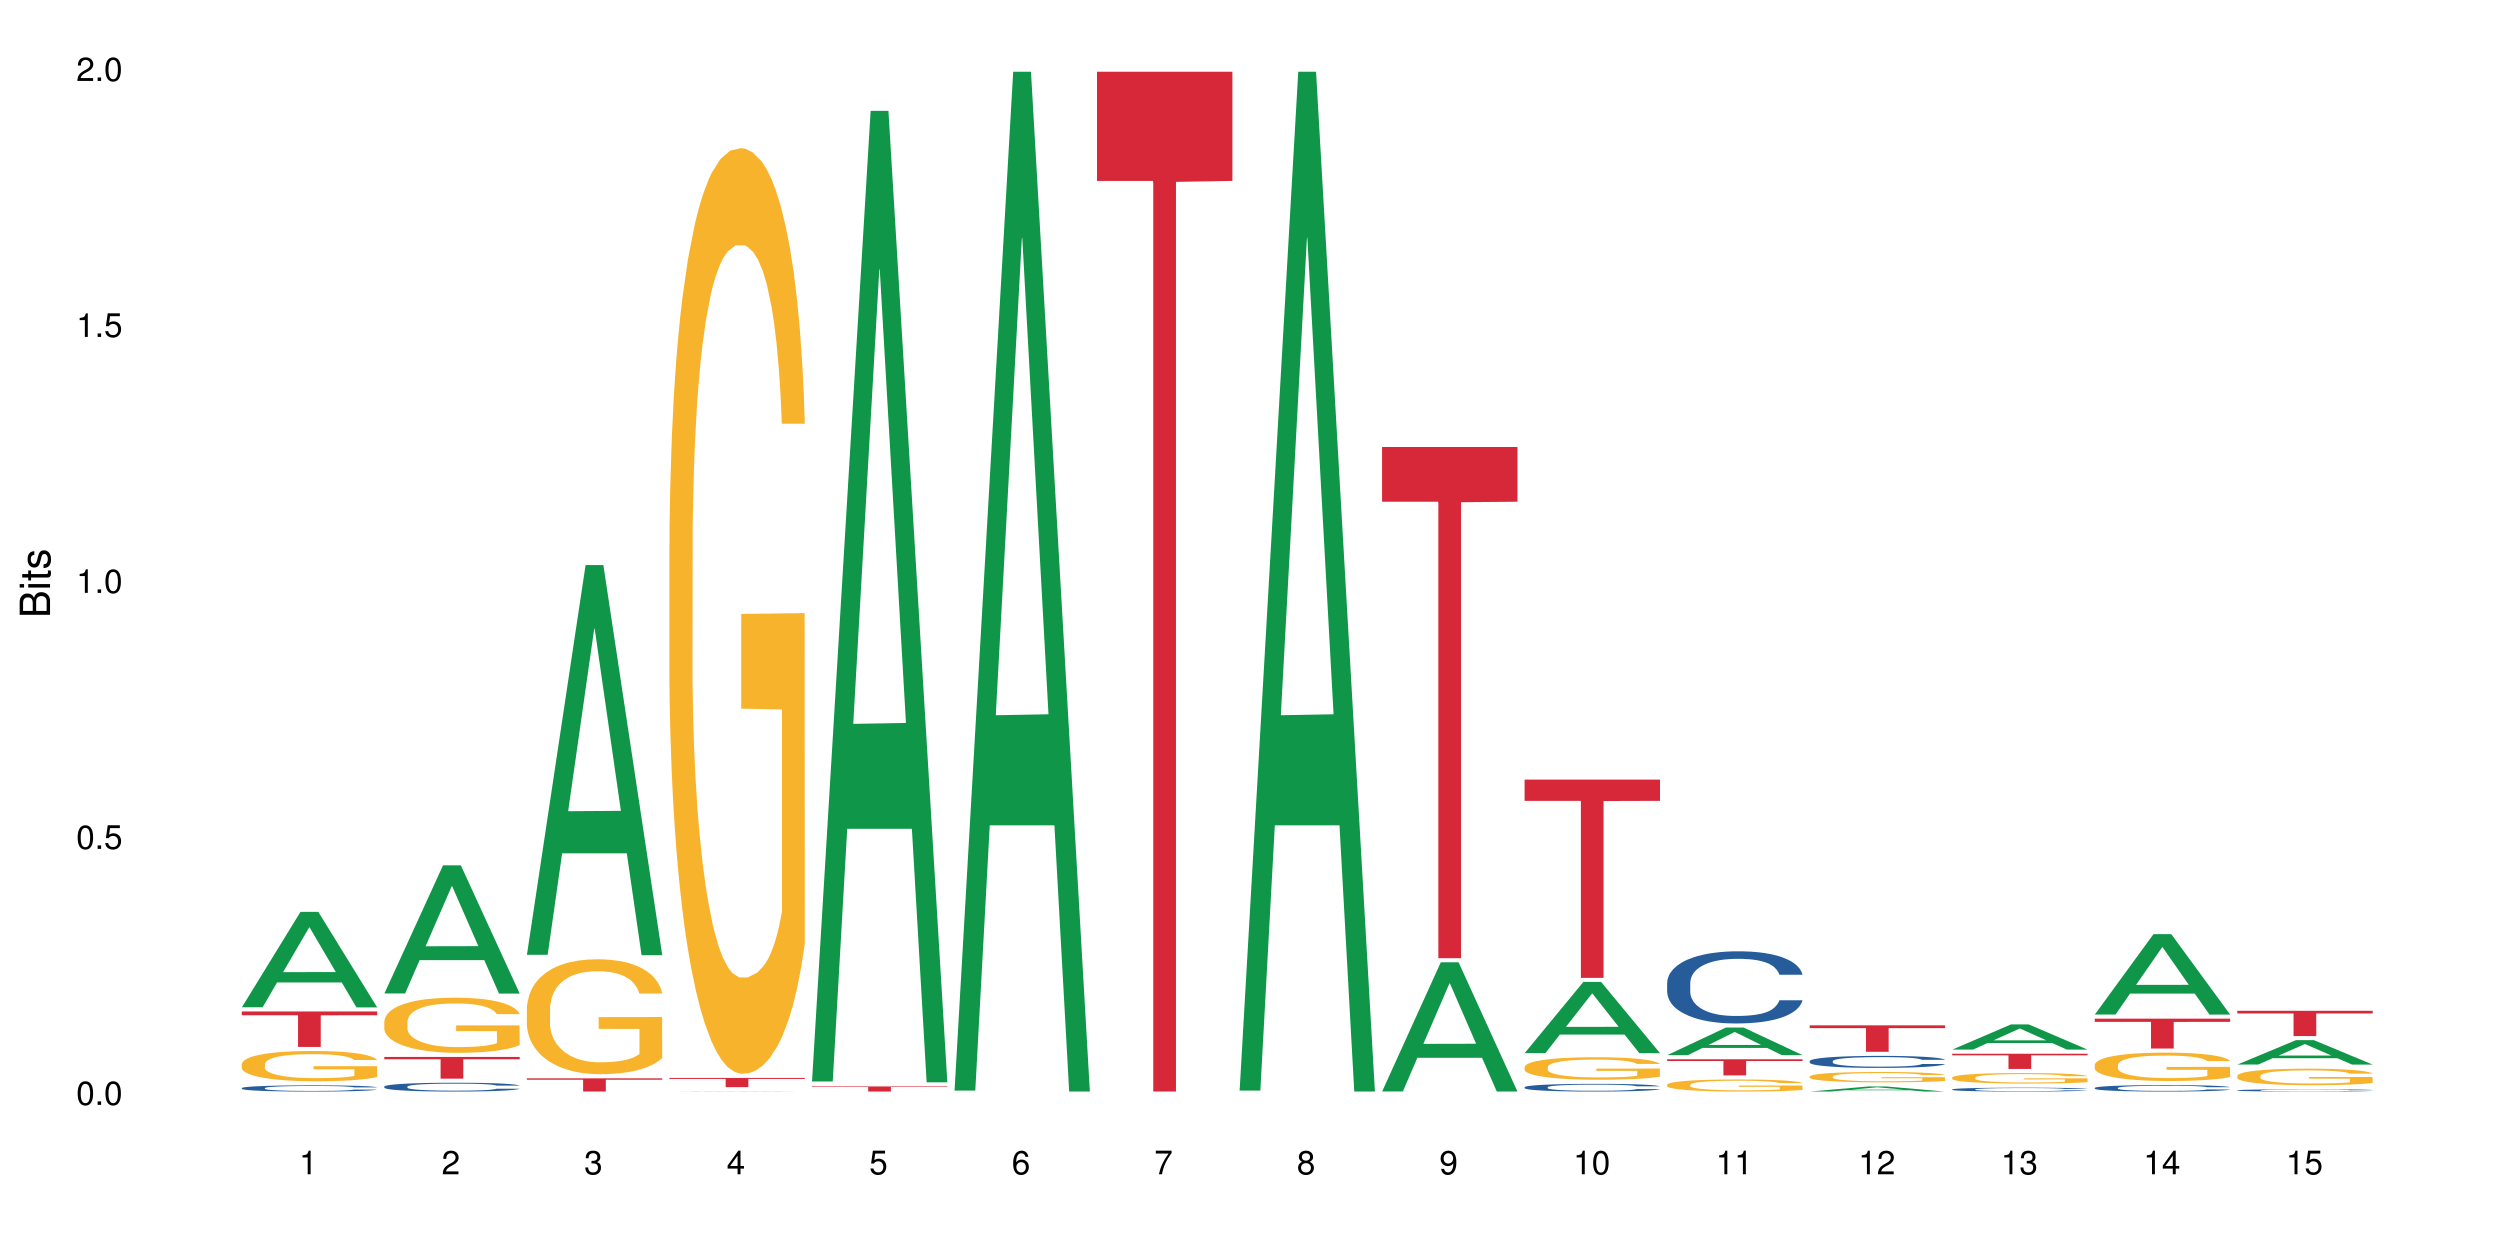 <?xml version="1.0" encoding="UTF-8"?>
<svg xmlns="http://www.w3.org/2000/svg" xmlns:xlink="http://www.w3.org/1999/xlink" width="720pt" height="360pt" viewBox="0 0 720 360" version="1.1">
<defs>
<g>
<symbol overflow="visible" id="glyph0-0">
<path style="stroke:none;" d=""/>
</symbol>
<symbol overflow="visible" id="glyph0-1">
<path style="stroke:none;" d="M 2.641 -6.797 C 2 -6.797 1.422 -6.531 1.078 -6.047 C 0.641 -5.453 0.406 -4.547 0.406 -3.297 C 0.406 -1 1.188 0.219 2.641 0.219 C 4.078 0.219 4.859 -1 4.859 -3.234 C 4.859 -4.562 4.656 -5.438 4.203 -6.047 C 3.844 -6.531 3.281 -6.797 2.641 -6.797 Z M 2.641 -6.047 C 3.547 -6.047 4 -5.125 4 -3.312 C 4 -1.375 3.562 -0.484 2.625 -0.484 C 1.734 -0.484 1.281 -1.422 1.281 -3.281 C 1.281 -5.141 1.734 -6.047 2.641 -6.047 Z M 2.641 -6.047 "/>
</symbol>
<symbol overflow="visible" id="glyph0-2">
<path style="stroke:none;" d="M 1.828 -1 L 0.828 -1 L 0.828 0 L 1.828 0 Z M 1.828 -1 "/>
</symbol>
<symbol overflow="visible" id="glyph0-3">
<path style="stroke:none;" d="M 4.562 -6.797 L 1.062 -6.797 L 0.547 -3.094 L 1.328 -3.094 C 1.719 -3.562 2.047 -3.734 2.578 -3.734 C 3.484 -3.734 4.062 -3.109 4.062 -2.094 C 4.062 -1.125 3.484 -0.531 2.578 -0.531 C 1.828 -0.531 1.375 -0.906 1.188 -1.672 L 0.328 -1.672 C 0.453 -1.109 0.547 -0.844 0.75 -0.594 C 1.125 -0.078 1.828 0.219 2.594 0.219 C 3.969 0.219 4.922 -0.781 4.922 -2.219 C 4.922 -3.562 4.031 -4.484 2.719 -4.484 C 2.25 -4.484 1.859 -4.359 1.469 -4.062 L 1.734 -5.969 L 4.562 -5.969 Z M 4.562 -6.797 "/>
</symbol>
<symbol overflow="visible" id="glyph0-4">
<path style="stroke:none;" d="M 2.484 -4.844 L 2.484 0 L 3.328 0 L 3.328 -6.797 L 2.766 -6.797 C 2.469 -5.75 2.281 -5.609 0.984 -5.453 L 0.984 -4.844 Z M 2.484 -4.844 "/>
</symbol>
<symbol overflow="visible" id="glyph0-5">
<path style="stroke:none;" d="M 4.859 -0.828 L 1.281 -0.828 C 1.359 -1.391 1.672 -1.75 2.5 -2.234 L 3.469 -2.75 C 4.406 -3.266 4.906 -3.969 4.906 -4.812 C 4.906 -5.375 4.672 -5.906 4.266 -6.266 C 3.859 -6.625 3.375 -6.797 2.719 -6.797 C 1.859 -6.797 1.219 -6.5 0.844 -5.922 C 0.609 -5.562 0.5 -5.125 0.484 -4.438 L 1.328 -4.438 C 1.359 -4.906 1.406 -5.188 1.531 -5.406 C 1.75 -5.812 2.188 -6.062 2.703 -6.062 C 3.469 -6.062 4.031 -5.516 4.031 -4.781 C 4.031 -4.25 3.719 -3.797 3.125 -3.438 L 2.234 -2.938 C 0.812 -2.141 0.406 -1.5 0.328 0 L 4.859 0 Z M 4.859 -0.828 "/>
</symbol>
<symbol overflow="visible" id="glyph0-6">
<path style="stroke:none;" d="M 2.125 -3.125 L 2.578 -3.125 C 3.516 -3.125 3.984 -2.703 3.984 -1.891 C 3.984 -1.031 3.469 -0.531 2.578 -0.531 C 1.656 -0.531 1.203 -0.984 1.156 -1.969 L 0.312 -1.969 C 0.344 -1.422 0.438 -1.078 0.609 -0.766 C 0.953 -0.109 1.625 0.219 2.547 0.219 C 3.953 0.219 4.859 -0.609 4.859 -1.906 C 4.859 -2.766 4.516 -3.25 3.703 -3.516 C 4.344 -3.766 4.656 -4.25 4.656 -4.938 C 4.656 -6.109 3.875 -6.797 2.578 -6.797 C 1.203 -6.797 0.484 -6.047 0.453 -4.609 L 1.297 -4.609 C 1.312 -5.016 1.344 -5.25 1.453 -5.453 C 1.641 -5.828 2.062 -6.062 2.594 -6.062 C 3.344 -6.062 3.797 -5.625 3.797 -4.906 C 3.797 -4.422 3.609 -4.141 3.25 -3.984 C 3.016 -3.891 2.719 -3.844 2.125 -3.844 Z M 2.125 -3.125 "/>
</symbol>
<symbol overflow="visible" id="glyph0-7">
<path style="stroke:none;" d="M 3.141 -1.625 L 3.141 0 L 3.984 0 L 3.984 -1.625 L 4.984 -1.625 L 4.984 -2.391 L 3.984 -2.391 L 3.984 -6.797 L 3.359 -6.797 L 0.266 -2.516 L 0.266 -1.625 Z M 3.141 -2.391 L 1 -2.391 L 3.141 -5.359 Z M 3.141 -2.391 "/>
</symbol>
<symbol overflow="visible" id="glyph0-8">
<path style="stroke:none;" d="M 4.781 -5.031 C 4.609 -6.141 3.891 -6.797 2.844 -6.797 C 2.094 -6.797 1.422 -6.438 1.031 -5.828 C 0.609 -5.172 0.406 -4.344 0.406 -3.094 C 0.406 -1.953 0.578 -1.234 0.984 -0.625 C 1.359 -0.078 1.953 0.219 2.703 0.219 C 3.984 0.219 4.922 -0.734 4.922 -2.078 C 4.922 -3.344 4.062 -4.234 2.844 -4.234 C 2.172 -4.234 1.641 -3.969 1.281 -3.469 C 1.281 -5.125 1.828 -6.047 2.797 -6.047 C 3.391 -6.047 3.797 -5.672 3.938 -5.031 Z M 2.734 -3.484 C 3.547 -3.484 4.062 -2.922 4.062 -2 C 4.062 -1.156 3.484 -0.531 2.703 -0.531 C 1.922 -0.531 1.328 -1.188 1.328 -2.047 C 1.328 -2.891 1.906 -3.484 2.734 -3.484 Z M 2.734 -3.484 "/>
</symbol>
<symbol overflow="visible" id="glyph0-9">
<path style="stroke:none;" d="M 4.984 -6.797 L 0.438 -6.797 L 0.438 -5.969 L 4.109 -5.969 C 2.5 -3.656 1.828 -2.234 1.328 0 L 2.219 0 C 2.594 -2.172 3.453 -4.047 4.984 -6.094 Z M 4.984 -6.797 "/>
</symbol>
<symbol overflow="visible" id="glyph0-10">
<path style="stroke:none;" d="M 3.75 -3.578 C 4.453 -4 4.688 -4.344 4.688 -4.984 C 4.688 -6.047 3.844 -6.797 2.641 -6.797 C 1.438 -6.797 0.594 -6.047 0.594 -4.984 C 0.594 -4.359 0.828 -4.016 1.516 -3.578 C 0.734 -3.203 0.359 -2.641 0.359 -1.891 C 0.359 -0.641 1.297 0.219 2.641 0.219 C 3.984 0.219 4.922 -0.641 4.922 -1.875 C 4.922 -2.641 4.531 -3.203 3.75 -3.578 Z M 2.641 -6.047 C 3.359 -6.047 3.812 -5.625 3.812 -4.969 C 3.812 -4.344 3.344 -3.922 2.641 -3.922 C 1.922 -3.922 1.453 -4.344 1.453 -4.984 C 1.453 -5.625 1.922 -6.047 2.641 -6.047 Z M 2.641 -3.203 C 3.484 -3.203 4.062 -2.672 4.062 -1.875 C 4.062 -1.062 3.484 -0.531 2.625 -0.531 C 1.797 -0.531 1.219 -1.078 1.219 -1.875 C 1.219 -2.672 1.797 -3.203 2.641 -3.203 Z M 2.641 -3.203 "/>
</symbol>
<symbol overflow="visible" id="glyph0-11">
<path style="stroke:none;" d="M 0.516 -1.547 C 0.672 -0.438 1.406 0.219 2.438 0.219 C 3.188 0.219 3.859 -0.141 4.266 -0.75 C 4.688 -1.406 4.891 -2.25 4.891 -3.484 C 4.891 -4.625 4.703 -5.359 4.312 -5.953 C 3.938 -6.5 3.344 -6.797 2.594 -6.797 C 1.297 -6.797 0.359 -5.844 0.359 -4.516 C 0.359 -3.25 1.234 -2.344 2.453 -2.344 C 3.094 -2.344 3.562 -2.578 4.016 -3.109 C 4 -1.453 3.469 -0.531 2.5 -0.531 C 1.906 -0.531 1.484 -0.906 1.359 -1.547 Z M 2.578 -6.062 C 3.375 -6.062 3.969 -5.406 3.969 -4.531 C 3.969 -3.688 3.375 -3.094 2.547 -3.094 C 1.734 -3.094 1.234 -3.672 1.234 -4.578 C 1.234 -5.438 1.797 -6.062 2.578 -6.062 Z M 2.578 -6.062 "/>
</symbol>
<symbol overflow="visible" id="glyph1-0">
<path style="stroke:none;" d=""/>
</symbol>
<symbol overflow="visible" id="glyph1-1">
<path style="stroke:none;" d="M 0 -0.953 L 0 -4.891 C 0 -5.719 -0.234 -6.344 -0.734 -6.797 C -1.188 -7.234 -1.812 -7.469 -2.5 -7.469 C -3.547 -7.469 -4.188 -7 -4.625 -5.875 C -4.984 -6.672 -5.641 -7.094 -6.531 -7.094 C -7.156 -7.094 -7.734 -6.859 -8.141 -6.391 C -8.562 -5.938 -8.75 -5.344 -8.75 -4.5 L -8.75 -0.953 Z M -4.984 -2.062 L -7.766 -2.062 L -7.766 -4.219 C -7.766 -4.844 -7.688 -5.203 -7.453 -5.5 C -7.219 -5.812 -6.859 -5.969 -6.375 -5.969 C -5.906 -5.969 -5.531 -5.812 -5.297 -5.5 C -5.062 -5.203 -4.984 -4.844 -4.984 -4.219 Z M -0.984 -2.062 L -4 -2.062 L -4 -4.781 C -4 -5.328 -3.859 -5.688 -3.578 -5.953 C -3.297 -6.219 -2.922 -6.359 -2.484 -6.359 C -2.062 -6.359 -1.688 -6.219 -1.406 -5.953 C -1.109 -5.688 -0.984 -5.328 -0.984 -4.781 Z M -0.984 -2.062 "/>
</symbol>
<symbol overflow="visible" id="glyph1-2">
<path style="stroke:none;" d="M -6.281 -1.797 L -6.281 -0.797 L 0 -0.797 L 0 -1.797 Z M -8.75 -1.797 L -8.75 -0.797 L -7.484 -0.797 L -7.484 -1.797 Z M -8.75 -1.797 "/>
</symbol>
<symbol overflow="visible" id="glyph1-3">
<path style="stroke:none;" d="M -6.281 -3.047 L -6.281 -2.016 L -8.016 -2.016 L -8.016 -1.016 L -6.281 -1.016 L -6.281 -0.172 L -5.469 -0.172 L -5.469 -1.016 L -0.719 -1.016 C -0.078 -1.016 0.281 -1.453 0.281 -2.234 C 0.281 -2.469 0.25 -2.719 0.188 -3.047 L -0.641 -3.047 C -0.609 -2.922 -0.594 -2.766 -0.594 -2.562 C -0.594 -2.141 -0.719 -2.016 -1.156 -2.016 L -5.469 -2.016 L -5.469 -3.047 Z M -6.281 -3.047 "/>
</symbol>
<symbol overflow="visible" id="glyph1-4">
<path style="stroke:none;" d="M -4.531 -5.25 C -5.766 -5.25 -6.469 -4.422 -6.469 -2.969 C -6.469 -1.516 -5.719 -0.562 -4.547 -0.562 C -3.562 -0.562 -3.094 -1.062 -2.734 -2.562 L -2.516 -3.484 C -2.344 -4.188 -2.094 -4.469 -1.625 -4.469 C -1.047 -4.469 -0.641 -3.875 -0.641 -3 C -0.641 -2.453 -0.797 -2 -1.062 -1.75 C -1.25 -1.594 -1.422 -1.531 -1.875 -1.469 L -1.875 -0.406 C -0.422 -0.453 0.281 -1.266 0.281 -2.922 C 0.281 -4.5 -0.5 -5.516 -1.719 -5.516 C -2.656 -5.516 -3.172 -4.984 -3.469 -3.734 L -3.703 -2.766 C -3.891 -1.953 -4.156 -1.609 -4.594 -1.609 C -5.172 -1.609 -5.547 -2.125 -5.547 -2.938 C -5.547 -3.75 -5.203 -4.172 -4.531 -4.203 Z M -4.531 -5.25 "/>
</symbol>
</g>
</defs>
<g id="surface127054">
<rect x="0" y="0" width="720" height="360" style="fill:rgb(100%,100%,100%);fill-opacity:1;stroke:none;"/>
<path style=" stroke:none;fill-rule:nonzero;fill:rgb(6.275%,58.824%,28.235%);fill-opacity:1;" d="M 69.629 290.102 L 69.672 290.078 L 86.547 262.613 L 91.672 262.613 L 108.629 290.129 L 102.668 290.129 L 98.418 282.945 L 79.797 282.945 L 75.629 290.102 L 69.629 290.102 L 81.586 279.977 L 96.711 279.949 L 89.172 267.109 L 89.086 267.082 L 89.004 267.16 L 81.547 279.949 L 81.586 279.977 Z M 69.629 290.102 "/>
<path style=" stroke:none;fill-rule:nonzero;fill:rgb(14.51%,36.078%,60%);fill-opacity:1;" d="M 69.629 313.359 L 69.676 313.359 L 69.676 313.32 L 69.82 313.258 L 70.152 313.18 L 70.484 313.125 L 71.34 313.027 L 72.531 312.934 L 73.766 312.863 L 74.672 312.82 L 75.48 312.789 L 77.332 312.727 L 78.523 312.695 L 79.809 312.668 L 81.375 312.641 L 82.52 312.625 L 85.086 312.598 L 86.988 312.586 L 88.461 312.582 L 91.648 312.582 L 93.551 312.59 L 94.93 312.598 L 96.453 312.609 L 97.738 312.625 L 99.973 312.66 L 101.969 312.707 L 102.871 312.73 L 104.301 312.781 L 105.395 312.832 L 106.156 312.875 L 107.012 312.934 L 107.77 313.008 L 108.344 313.094 L 108.629 313.164 L 101.969 313.164 L 101.637 313.098 L 101.258 313.047 L 100.543 312.98 L 99.828 312.934 L 98.832 312.883 L 97.926 312.852 L 96.691 312.82 L 95.598 312.801 L 94.453 312.789 L 93.359 312.777 L 91.27 312.77 L 87.938 312.77 L 86.086 312.785 L 85.086 312.797 L 83.66 312.82 L 82.66 312.84 L 81.473 312.871 L 80.664 312.902 L 79.664 312.941 L 78.949 312.98 L 78.141 313.035 L 77.668 313.074 L 77.238 313.121 L 76.859 313.176 L 76.574 313.234 L 76.383 313.293 L 76.289 313.352 L 76.289 313.605 L 76.383 313.664 L 76.621 313.734 L 77.238 313.832 L 78.141 313.918 L 79.188 313.988 L 80.188 314.035 L 80.758 314.059 L 81.52 314.086 L 82.707 314.117 L 84.422 314.152 L 85.418 314.164 L 86.941 314.176 L 88.512 314.184 L 90.602 314.184 L 92.457 314.176 L 93.695 314.168 L 94.977 314.156 L 96.738 314.129 L 97.832 314.102 L 98.781 314.07 L 99.496 314.039 L 99.973 314.016 L 100.684 313.965 L 101.258 313.906 L 101.684 313.852 L 101.969 313.797 L 108.629 313.797 L 108.344 313.859 L 107.914 313.926 L 107.484 313.973 L 106.82 314.027 L 106.059 314.078 L 104.965 314.137 L 104.062 314.176 L 102.871 314.215 L 101.777 314.246 L 100.59 314.273 L 98.832 314.309 L 97.688 314.324 L 96.453 314.34 L 94.977 314.352 L 93.125 314.363 L 91.125 314.367 L 89.27 314.371 L 87.273 314.367 L 85.801 314.359 L 83.848 314.348 L 81.426 314.316 L 79.664 314.285 L 78.285 314.254 L 77.098 314.223 L 75.766 314.176 L 74.051 314.105 L 73.008 314.051 L 72.293 314.004 L 71.484 313.941 L 70.914 313.883 L 70.246 313.793 L 69.773 313.676 L 69.629 313.586 Z M 69.629 313.359 "/>
<path style=" stroke:none;fill-rule:nonzero;fill:rgb(96.863%,70.196%,16.863%);fill-opacity:1;" d="M 69.629 306.418 L 69.676 306.41 L 69.676 306.254 L 69.867 305.895 L 70.344 305.402 L 70.961 304.996 L 71.625 304.676 L 72.055 304.508 L 72.77 304.27 L 73.387 304.098 L 74.957 303.738 L 76.953 303.402 L 78.047 303.262 L 79.285 303.125 L 81.043 302.973 L 81.852 302.918 L 84.324 302.789 L 87.133 302.711 L 90.223 302.688 L 91.648 302.695 L 93.598 302.727 L 96.262 302.812 L 97.785 302.895 L 98.973 302.973 L 100.211 303.078 L 101.73 303.234 L 103.16 303.426 L 104.301 303.617 L 105.441 303.855 L 106.391 304.113 L 107.199 304.391 L 107.914 304.723 L 108.344 305.004 L 108.629 305.281 L 102.016 305.281 L 101.637 305.004 L 101.207 304.789 L 100.496 304.527 L 99.781 304.336 L 99.066 304.184 L 97.738 303.977 L 96.594 303.848 L 95.168 303.738 L 93.789 303.668 L 92.219 303.617 L 91.27 303.602 L 88.746 303.602 L 86.465 303.656 L 85.133 303.723 L 84.184 303.785 L 82.852 303.906 L 82.043 304 L 81.566 304.062 L 80.141 304.312 L 79.188 304.535 L 78.664 304.684 L 78 304.922 L 77.523 305.137 L 77 305.457 L 76.715 305.695 L 76.336 306.238 L 76.289 307.668 L 76.43 307.973 L 76.715 308.297 L 77.098 308.586 L 77.668 308.887 L 78.238 309.117 L 79.234 309.43 L 80.094 309.637 L 80.758 309.77 L 82.043 309.984 L 82.566 310.059 L 83.801 310.199 L 85.086 310.312 L 86.656 310.406 L 87.844 310.457 L 89.746 310.496 L 92.172 310.496 L 95.027 310.445 L 96.832 310.383 L 98.07 310.32 L 98.879 310.266 L 99.875 310.176 L 100.59 310.098 L 101.258 310.008 L 102.062 309.875 L 102.062 307.973 L 90.316 307.965 L 90.316 307.074 L 108.578 307.066 L 108.629 310.176 L 107.629 310.391 L 106.391 310.598 L 105.203 310.758 L 103.965 310.895 L 102.207 311.043 L 100.781 311.141 L 98.594 311.25 L 96.594 311.324 L 94.504 311.371 L 92.648 311.395 L 90.461 311.402 L 88.512 311.387 L 86.418 311.34 L 84.754 311.273 L 83.23 311.195 L 81.711 311.094 L 79.809 310.926 L 78.57 310.789 L 77.285 310.621 L 76.004 310.422 L 74.859 310.207 L 74.102 310.043 L 73.34 309.852 L 72.531 309.613 L 71.77 309.34 L 71.199 309.094 L 70.676 308.816 L 70.297 308.555 L 69.914 308.195 L 69.723 307.91 L 69.629 307.66 Z M 69.629 306.418 "/>
<path style=" stroke:none;fill-rule:nonzero;fill:rgb(83.922%,15.686%,22.353%);fill-opacity:1;" d="M 69.629 291.309 L 108.629 291.309 L 108.629 292.398 L 92.375 292.41 L 92.375 301.508 L 85.836 301.508 L 85.836 292.418 L 85.742 292.398 L 69.629 292.398 Z M 69.629 291.309 "/>
<path style=" stroke:none;fill-rule:nonzero;fill:rgb(6.275%,58.824%,28.235%);fill-opacity:1;" d="M 110.68 286.125 L 110.723 286.09 L 127.598 249.207 L 132.719 249.207 L 149.68 286.16 L 143.719 286.16 L 139.469 276.516 L 120.848 276.516 L 116.68 286.125 L 110.68 286.125 L 122.637 272.523 L 137.762 272.488 L 130.223 255.246 L 130.137 255.211 L 130.055 255.316 L 122.598 272.488 L 122.637 272.523 Z M 110.68 286.125 "/>
<path style=" stroke:none;fill-rule:nonzero;fill:rgb(14.51%,36.078%,60%);fill-opacity:1;" d="M 110.68 312.934 L 110.727 312.934 L 110.727 312.879 L 110.871 312.789 L 111.203 312.676 L 111.535 312.602 L 112.391 312.465 L 113.582 312.332 L 114.816 312.23 L 115.723 312.168 L 116.531 312.121 L 118.383 312.035 L 119.574 311.992 L 120.859 311.953 L 122.426 311.914 L 123.57 311.891 L 126.137 311.852 L 128.039 311.836 L 129.512 311.832 L 132.699 311.832 L 134.602 311.84 L 135.98 311.852 L 137.504 311.871 L 138.789 311.891 L 141.023 311.941 L 143.02 312.008 L 143.922 312.043 L 145.352 312.117 L 146.445 312.184 L 147.207 312.246 L 148.062 312.332 L 148.82 312.438 L 149.395 312.555 L 149.68 312.656 L 143.02 312.656 L 142.688 312.562 L 142.305 312.488 L 141.594 312.395 L 140.879 312.328 L 139.883 312.258 L 138.977 312.215 L 137.742 312.172 L 136.648 312.145 L 135.504 312.121 L 134.41 312.109 L 132.32 312.094 L 129.895 312.094 L 128.988 312.098 L 127.137 312.117 L 126.137 312.133 L 124.711 312.168 L 123.711 312.195 L 122.523 312.242 L 121.715 312.281 L 120.715 312.344 L 120 312.398 L 119.191 312.473 L 118.719 312.531 L 118.289 312.598 L 117.91 312.672 L 117.625 312.754 L 117.434 312.84 L 117.34 312.926 L 117.34 313.285 L 117.434 313.367 L 117.672 313.465 L 118.289 313.605 L 119.191 313.73 L 120.238 313.828 L 121.238 313.898 L 121.809 313.93 L 122.57 313.965 L 123.758 314.012 L 125.473 314.059 L 126.469 314.078 L 127.992 314.098 L 129.562 314.105 L 131.652 314.105 L 133.508 314.098 L 134.746 314.086 L 136.027 314.066 L 137.789 314.027 L 138.883 313.988 L 139.832 313.945 L 140.547 313.902 L 141.023 313.863 L 141.734 313.793 L 142.305 313.715 L 142.734 313.633 L 143.02 313.555 L 149.68 313.555 L 149.395 313.645 L 148.965 313.738 L 148.535 313.805 L 147.871 313.887 L 147.109 313.957 L 146.016 314.039 L 145.113 314.094 L 143.922 314.148 L 142.828 314.195 L 141.641 314.234 L 139.883 314.281 L 138.738 314.305 L 137.504 314.324 L 136.027 314.344 L 134.176 314.359 L 132.176 314.367 L 130.32 314.371 L 128.324 314.367 L 126.852 314.355 L 124.898 314.336 L 122.473 314.293 L 120.715 314.25 L 119.336 314.207 L 118.148 314.16 L 116.816 314.098 L 115.102 313.996 L 114.059 313.914 L 113.344 313.852 L 112.535 313.762 L 111.965 313.68 L 111.297 313.547 L 110.824 313.383 L 110.68 313.258 Z M 110.68 312.934 "/>
<path style=" stroke:none;fill-rule:nonzero;fill:rgb(96.863%,70.196%,16.863%);fill-opacity:1;" d="M 110.68 294.137 L 110.727 294.121 L 110.727 293.832 L 110.918 293.18 L 111.395 292.281 L 112.012 291.543 L 112.676 290.965 L 113.105 290.66 L 113.82 290.223 L 114.438 289.906 L 116.008 289.254 L 118.004 288.645 L 119.098 288.383 L 120.336 288.137 L 122.094 287.859 L 122.902 287.758 L 125.375 287.527 L 128.18 287.383 L 131.273 287.34 L 132.699 287.355 L 134.648 287.41 L 137.312 287.57 L 138.836 287.715 L 140.023 287.859 L 141.262 288.051 L 142.781 288.34 L 144.207 288.688 L 145.352 289.035 L 146.492 289.469 L 147.441 289.934 L 148.25 290.441 L 148.965 291.051 L 149.395 291.559 L 149.68 292.062 L 143.066 292.062 L 142.688 291.559 L 142.258 291.164 L 141.547 290.688 L 140.832 290.34 L 140.117 290.062 L 138.789 289.688 L 137.645 289.457 L 136.219 289.254 L 134.84 289.121 L 133.27 289.035 L 132.32 289.008 L 129.797 289.008 L 127.516 289.109 L 126.184 289.223 L 125.234 289.34 L 123.902 289.559 L 123.094 289.73 L 122.617 289.848 L 121.191 290.297 L 120.238 290.703 L 119.715 290.977 L 119.051 291.414 L 118.574 291.805 L 118.051 292.383 L 117.766 292.816 L 117.387 293.805 L 117.34 296.414 L 117.48 296.965 L 117.766 297.559 L 118.148 298.078 L 118.719 298.629 L 119.289 299.051 L 120.285 299.617 L 121.145 299.992 L 121.809 300.238 L 123.094 300.629 L 123.617 300.762 L 124.852 301.023 L 126.137 301.227 L 127.707 301.398 L 128.895 301.484 L 130.797 301.559 L 133.223 301.559 L 136.078 301.473 L 137.883 301.355 L 139.121 301.238 L 139.93 301.137 L 140.926 300.977 L 141.641 300.832 L 142.305 300.676 L 143.113 300.426 L 143.113 296.965 L 131.367 296.949 L 131.367 295.324 L 149.629 295.312 L 149.68 300.977 L 148.68 301.371 L 147.441 301.746 L 146.254 302.035 L 145.016 302.281 L 143.258 302.559 L 141.832 302.73 L 139.645 302.934 L 137.645 303.066 L 135.555 303.152 L 133.699 303.195 L 131.512 303.211 L 129.562 303.18 L 127.469 303.094 L 125.805 302.977 L 124.281 302.832 L 122.762 302.645 L 120.859 302.34 L 119.621 302.094 L 118.336 301.789 L 117.055 301.426 L 115.91 301.035 L 115.152 300.73 L 114.391 300.383 L 113.582 299.949 L 112.82 299.457 L 112.25 299.008 L 111.727 298.5 L 111.348 298.02 L 110.965 297.371 L 110.773 296.848 L 110.68 296.398 Z M 110.68 294.137 "/>
<path style=" stroke:none;fill-rule:nonzero;fill:rgb(83.922%,15.686%,22.353%);fill-opacity:1;" d="M 110.68 304.391 L 149.68 304.391 L 149.68 305.059 L 133.426 305.066 L 133.426 310.652 L 126.887 310.652 L 126.887 305.07 L 126.793 305.059 L 110.68 305.059 Z M 110.68 304.391 "/>
<path style=" stroke:none;fill-rule:nonzero;fill:rgb(6.275%,58.824%,28.235%);fill-opacity:1;" d="M 151.73 274.988 L 151.773 274.883 L 168.648 162.73 L 173.77 162.73 L 190.73 275.094 L 184.77 275.094 L 180.52 245.762 L 161.898 245.762 L 157.73 274.988 L 151.73 274.988 L 163.688 233.629 L 178.812 233.523 L 171.27 181.086 L 171.188 180.98 L 171.105 181.297 L 163.648 233.523 L 163.688 233.629 Z M 151.73 274.988 "/>
<path style=" stroke:none;fill-rule:nonzero;fill:rgb(96.863%,70.196%,16.863%);fill-opacity:1;" d="M 151.73 290.449 L 151.777 290.418 L 151.777 289.816 L 151.969 288.457 L 152.445 286.582 L 153.062 285.039 L 153.727 283.832 L 154.156 283.195 L 154.871 282.289 L 155.488 281.625 L 157.059 280.266 L 159.055 278.996 L 160.148 278.449 L 161.387 277.938 L 163.145 277.363 L 163.953 277.152 L 166.426 276.668 L 169.23 276.363 L 172.324 276.273 L 173.75 276.305 L 175.699 276.426 L 178.363 276.758 L 179.887 277.059 L 181.074 277.363 L 182.312 277.754 L 183.832 278.359 L 185.258 279.086 L 186.402 279.809 L 187.543 280.719 L 188.492 281.684 L 189.301 282.742 L 190.016 284.012 L 190.445 285.07 L 190.73 286.129 L 184.117 286.129 L 183.738 285.07 L 183.309 284.254 L 182.598 283.258 L 181.883 282.531 L 181.168 281.957 L 179.84 281.172 L 178.695 280.688 L 177.27 280.266 L 175.891 279.992 L 174.32 279.809 L 173.371 279.75 L 170.848 279.75 L 168.566 279.961 L 167.234 280.203 L 166.285 280.445 L 164.953 280.898 L 164.145 281.262 L 163.668 281.504 L 162.242 282.441 L 161.289 283.285 L 160.766 283.859 L 160.102 284.766 L 159.625 285.582 L 159.102 286.793 L 158.816 287.699 L 158.438 289.754 L 158.391 295.195 L 158.531 296.344 L 158.816 297.582 L 159.199 298.672 L 159.77 299.82 L 160.34 300.695 L 161.336 301.875 L 162.195 302.66 L 162.859 303.176 L 164.145 303.992 L 164.668 304.262 L 165.902 304.809 L 167.188 305.23 L 168.758 305.594 L 169.945 305.773 L 171.848 305.926 L 174.273 305.926 L 177.129 305.746 L 178.934 305.504 L 180.172 305.262 L 180.98 305.051 L 181.977 304.719 L 182.691 304.414 L 183.355 304.082 L 184.164 303.57 L 184.164 296.344 L 172.418 296.312 L 172.418 292.93 L 190.68 292.898 L 190.73 304.719 L 189.73 305.531 L 188.492 306.32 L 187.305 306.922 L 186.066 307.438 L 184.309 308.012 L 182.883 308.375 L 180.695 308.797 L 178.695 309.07 L 176.605 309.25 L 174.75 309.34 L 172.562 309.371 L 170.613 309.312 L 168.52 309.129 L 166.855 308.887 L 165.332 308.586 L 163.812 308.191 L 161.91 307.559 L 160.672 307.043 L 159.387 306.41 L 158.105 305.652 L 156.961 304.836 L 156.203 304.203 L 155.441 303.477 L 154.633 302.57 L 153.871 301.543 L 153.301 300.605 L 152.777 299.547 L 152.398 298.551 L 152.016 297.191 L 151.824 296.102 L 151.73 295.164 Z M 151.73 290.449 "/>
<path style=" stroke:none;fill-rule:nonzero;fill:rgb(83.922%,15.686%,22.353%);fill-opacity:1;" d="M 151.73 310.551 L 190.73 310.551 L 190.73 310.961 L 174.477 310.965 L 174.477 314.371 L 167.938 314.371 L 167.938 310.969 L 167.84 310.961 L 151.73 310.961 Z M 151.73 310.551 "/>
<path style=" stroke:none;fill-rule:nonzero;fill:rgb(6.275%,58.824%,28.235%);fill-opacity:1;" d="M 192.781 314.371 L 192.824 314.371 L 209.695 314.273 L 214.82 314.273 L 231.781 314.371 L 225.82 314.371 L 221.57 314.344 L 202.949 314.344 L 198.781 314.371 L 192.781 314.371 L 204.738 314.336 L 219.863 314.336 L 212.32 314.289 L 212.156 314.289 L 204.699 314.336 L 204.738 314.336 Z M 192.781 314.371 "/>
<path style=" stroke:none;fill-rule:nonzero;fill:rgb(96.863%,70.196%,16.863%);fill-opacity:1;" d="M 192.781 156.852 L 192.828 156.609 L 192.828 151.738 L 193.02 140.781 L 193.496 125.688 L 194.113 113.27 L 194.777 103.531 L 195.207 98.418 L 195.922 91.113 L 196.539 85.758 L 198.109 74.801 L 200.105 64.574 L 201.199 60.191 L 202.438 56.051 L 204.195 51.426 L 205.004 49.723 L 207.477 45.824 L 210.281 43.391 L 213.375 42.66 L 214.801 42.902 L 216.75 43.879 L 219.414 46.555 L 220.938 48.992 L 222.125 51.426 L 223.363 54.59 L 224.883 59.461 L 226.309 65.305 L 227.453 71.148 L 228.594 78.453 L 229.543 86.242 L 230.352 94.766 L 231.066 104.992 L 231.496 113.512 L 231.781 122.035 L 225.168 122.035 L 224.789 113.512 L 224.359 106.938 L 223.648 98.902 L 222.934 93.062 L 222.219 88.434 L 220.887 82.105 L 219.746 78.207 L 218.32 74.801 L 216.941 72.609 L 215.371 71.148 L 214.422 70.66 L 211.898 70.66 L 209.617 72.363 L 208.285 74.312 L 207.336 76.262 L 206.004 79.914 L 205.195 82.836 L 204.719 84.781 L 203.293 92.332 L 202.34 99.148 L 201.816 103.773 L 201.152 111.078 L 200.676 117.652 L 200.152 127.391 L 199.867 134.695 L 199.488 151.254 L 199.441 195.078 L 199.582 204.332 L 199.867 214.312 L 200.25 223.078 L 200.82 232.332 L 201.391 239.391 L 202.387 248.887 L 203.246 255.219 L 203.91 259.355 L 205.195 265.93 L 205.719 268.121 L 206.953 272.504 L 208.238 275.914 L 209.809 278.836 L 210.996 280.297 L 212.898 281.512 L 215.324 281.512 L 218.18 280.051 L 219.984 278.105 L 221.223 276.156 L 222.031 274.453 L 223.027 271.773 L 223.742 269.34 L 224.406 266.66 L 225.215 262.523 L 225.215 204.332 L 213.469 204.086 L 213.469 176.816 L 231.73 176.574 L 231.781 271.773 L 230.781 278.348 L 229.543 284.68 L 228.355 289.547 L 227.117 293.688 L 225.359 298.312 L 223.934 301.234 L 221.746 304.645 L 219.746 306.836 L 217.656 308.297 L 215.801 309.027 L 213.613 309.27 L 211.664 308.781 L 209.57 307.32 L 207.906 305.375 L 206.383 302.941 L 204.859 299.773 L 202.957 294.66 L 201.723 290.523 L 200.438 285.41 L 199.152 279.32 L 198.012 272.75 L 197.25 267.637 L 196.492 261.793 L 195.684 254.488 L 194.922 246.207 L 194.352 238.66 L 193.828 230.141 L 193.445 222.105 L 193.066 211.148 L 192.875 202.383 L 192.781 194.836 Z M 192.781 156.852 "/>
<path style=" stroke:none;fill-rule:nonzero;fill:rgb(83.922%,15.686%,22.353%);fill-opacity:1;" d="M 192.781 310.449 L 231.781 310.449 L 231.781 310.734 L 215.527 310.734 L 215.527 313.094 L 208.988 313.094 L 208.988 310.738 L 208.891 310.734 L 192.781 310.734 Z M 192.781 310.449 "/>
<path style=" stroke:none;fill-rule:nonzero;fill:rgb(6.275%,58.824%,28.235%);fill-opacity:1;" d="M 233.832 311.457 L 233.875 311.195 L 250.746 31.93 L 255.871 31.93 L 272.832 311.719 L 266.871 311.719 L 262.621 238.688 L 244 238.688 L 239.832 311.457 L 233.832 311.457 L 245.789 208.473 L 260.914 208.211 L 253.371 77.645 L 253.289 77.379 L 253.207 78.168 L 245.75 208.211 L 245.789 208.473 Z M 233.832 311.457 "/>
<path style=" stroke:none;fill-rule:nonzero;fill:rgb(83.922%,15.686%,22.353%);fill-opacity:1;" d="M 233.832 312.898 L 272.832 312.898 L 272.832 313.059 L 256.578 313.059 L 256.578 314.371 L 250.039 314.371 L 250.039 313.059 L 233.832 313.059 Z M 233.832 312.898 "/>
<path style=" stroke:none;fill-rule:nonzero;fill:rgb(6.275%,58.824%,28.235%);fill-opacity:1;" d="M 274.883 314.094 L 274.926 313.82 L 291.797 20.664 L 296.922 20.664 L 313.883 314.371 L 307.922 314.371 L 303.672 237.703 L 285.051 237.703 L 280.883 314.094 L 274.883 314.094 L 286.84 205.988 L 301.965 205.711 L 294.422 68.648 L 294.34 68.375 L 294.258 69.199 L 286.801 205.711 L 286.84 205.988 Z M 274.883 314.094 "/>
<path style=" stroke:none;fill-rule:nonzero;fill:rgb(83.922%,15.686%,22.353%);fill-opacity:1;" d="M 315.934 20.664 L 354.93 20.664 L 354.93 52.102 L 338.68 52.379 L 338.68 314.371 L 332.141 314.371 L 332.141 52.652 L 332.043 52.102 L 315.934 52.102 Z M 315.934 20.664 "/>
<path style=" stroke:none;fill-rule:nonzero;fill:rgb(6.275%,58.824%,28.235%);fill-opacity:1;" d="M 356.984 314.094 L 357.027 313.82 L 373.898 20.664 L 379.023 20.664 L 395.98 314.371 L 390.023 314.371 L 385.773 237.703 L 367.148 237.703 L 362.984 314.094 L 356.984 314.094 L 368.941 205.988 L 384.066 205.711 L 376.523 68.648 L 376.441 68.375 L 376.359 69.199 L 368.898 205.711 L 368.941 205.988 Z M 356.984 314.094 "/>
<path style=" stroke:none;fill-rule:nonzero;fill:rgb(6.275%,58.824%,28.235%);fill-opacity:1;" d="M 398.035 314.336 L 398.078 314.301 L 414.949 277.141 L 420.074 277.141 L 437.031 314.371 L 431.074 314.371 L 426.824 304.652 L 408.199 304.652 L 404.035 314.336 L 398.035 314.336 L 409.992 300.633 L 425.117 300.598 L 417.574 283.223 L 417.492 283.188 L 417.41 283.293 L 409.949 300.598 L 409.992 300.633 Z M 398.035 314.336 "/>
<path style=" stroke:none;fill-rule:nonzero;fill:rgb(83.922%,15.686%,22.353%);fill-opacity:1;" d="M 398.035 128.738 L 437.031 128.738 L 437.031 144.5 L 420.781 144.637 L 420.781 275.961 L 414.242 275.961 L 414.242 144.773 L 414.145 144.5 L 398.035 144.5 Z M 398.035 128.738 "/>
<path style=" stroke:none;fill-rule:nonzero;fill:rgb(6.275%,58.824%,28.235%);fill-opacity:1;" d="M 439.086 303.293 L 439.129 303.273 L 456 282.801 L 461.125 282.801 L 478.082 303.312 L 472.125 303.312 L 467.875 297.957 L 449.25 297.957 L 445.086 303.293 L 439.086 303.293 L 451.043 295.742 L 466.168 295.723 L 458.625 286.152 L 458.543 286.133 L 458.461 286.188 L 451 295.723 L 451.043 295.742 Z M 439.086 303.293 "/>
<path style=" stroke:none;fill-rule:nonzero;fill:rgb(14.51%,36.078%,60%);fill-opacity:1;" d="M 439.086 313.113 L 439.133 313.113 L 439.133 313.062 L 439.277 312.988 L 439.609 312.891 L 439.941 312.82 L 440.797 312.703 L 441.988 312.586 L 443.223 312.496 L 444.125 312.445 L 444.934 312.402 L 446.789 312.328 L 447.98 312.289 L 449.262 312.254 L 450.832 312.219 L 451.973 312.199 L 454.543 312.168 L 456.445 312.152 L 457.918 312.148 L 461.105 312.148 L 463.008 312.156 L 464.387 312.164 L 465.91 312.184 L 467.191 312.199 L 469.43 312.246 L 471.426 312.301 L 472.328 312.336 L 473.754 312.398 L 474.852 312.457 L 475.609 312.512 L 476.465 312.586 L 477.227 312.68 L 477.797 312.781 L 478.082 312.867 L 471.426 312.867 L 471.094 312.789 L 470.711 312.727 L 470 312.641 L 469.285 312.582 L 468.285 312.523 L 467.383 312.484 L 466.145 312.445 L 465.051 312.422 L 463.91 312.402 L 462.816 312.391 L 460.727 312.379 L 458.301 312.379 L 457.395 312.383 L 455.539 312.398 L 454.543 312.414 L 453.117 312.441 L 452.117 312.469 L 450.926 312.508 L 450.117 312.543 L 449.121 312.598 L 448.406 312.645 L 447.598 312.711 L 447.121 312.762 L 446.695 312.816 L 446.312 312.887 L 446.027 312.957 L 445.84 313.031 L 445.742 313.105 L 445.742 313.418 L 445.84 313.492 L 446.078 313.578 L 446.695 313.703 L 447.598 313.809 L 448.645 313.895 L 449.645 313.957 L 450.215 313.984 L 450.977 314.016 L 452.164 314.059 L 453.875 314.098 L 454.875 314.113 L 456.398 314.133 L 457.965 314.141 L 460.059 314.141 L 461.914 314.133 L 463.148 314.121 L 464.434 314.105 L 466.195 314.07 L 467.289 314.039 L 468.238 314 L 468.953 313.961 L 469.43 313.926 L 470.141 313.863 L 470.711 313.797 L 471.141 313.723 L 471.426 313.656 L 478.082 313.656 L 477.797 313.738 L 477.371 313.816 L 476.941 313.875 L 476.277 313.945 L 475.516 314.008 L 474.422 314.078 L 473.52 314.125 L 472.328 314.176 L 471.234 314.215 L 470.047 314.25 L 468.285 314.293 L 467.145 314.312 L 465.91 314.328 L 464.434 314.348 L 462.578 314.359 L 460.582 314.367 L 458.727 314.371 L 456.73 314.367 L 455.254 314.359 L 453.305 314.34 L 450.879 314.305 L 449.121 314.266 L 447.742 314.227 L 446.551 314.188 L 445.219 314.133 L 443.508 314.043 L 442.461 313.973 L 441.75 313.914 L 440.941 313.836 L 440.371 313.766 L 439.703 313.652 L 439.227 313.508 L 439.086 313.395 Z M 439.086 313.113 "/>
<path style=" stroke:none;fill-rule:nonzero;fill:rgb(96.863%,70.196%,16.863%);fill-opacity:1;" d="M 439.086 307.266 L 439.133 307.258 L 439.133 307.141 L 439.324 306.875 L 439.801 306.508 L 440.418 306.207 L 441.082 305.969 L 441.512 305.848 L 442.223 305.668 L 442.844 305.539 L 444.41 305.273 L 446.41 305.023 L 447.504 304.918 L 448.738 304.816 L 450.5 304.703 L 451.309 304.664 L 453.781 304.57 L 456.586 304.508 L 459.68 304.492 L 461.105 304.496 L 463.055 304.52 L 465.719 304.586 L 467.242 304.645 L 468.43 304.703 L 469.664 304.781 L 471.188 304.898 L 472.613 305.043 L 473.754 305.184 L 474.898 305.359 L 475.848 305.551 L 476.656 305.758 L 477.371 306.004 L 477.797 306.211 L 478.082 306.418 L 471.473 306.418 L 471.094 306.211 L 470.664 306.055 L 469.949 305.859 L 469.238 305.715 L 468.523 305.602 L 467.191 305.449 L 466.051 305.355 L 464.625 305.273 L 463.246 305.219 L 461.676 305.184 L 460.727 305.172 L 458.203 305.172 L 455.922 305.215 L 454.59 305.262 L 453.637 305.309 L 452.309 305.395 L 451.5 305.469 L 451.023 305.516 L 449.598 305.699 L 448.645 305.863 L 448.121 305.977 L 447.457 306.152 L 446.98 306.312 L 446.457 306.551 L 446.172 306.727 L 445.793 307.129 L 445.742 308.195 L 445.887 308.418 L 446.172 308.66 L 446.551 308.875 L 447.121 309.098 L 447.695 309.27 L 448.691 309.5 L 449.547 309.656 L 450.215 309.754 L 451.5 309.914 L 452.02 309.969 L 453.258 310.074 L 454.543 310.156 L 456.113 310.23 L 457.301 310.266 L 459.203 310.293 L 461.629 310.293 L 464.48 310.258 L 466.289 310.211 L 467.527 310.164 L 468.336 310.121 L 469.332 310.059 L 470.047 309.996 L 470.711 309.934 L 471.52 309.832 L 471.52 308.418 L 459.773 308.414 L 459.773 307.75 L 478.035 307.746 L 478.082 310.059 L 477.086 310.219 L 475.848 310.371 L 474.66 310.488 L 473.422 310.59 L 471.664 310.703 L 470.238 310.773 L 468.047 310.855 L 466.051 310.91 L 463.957 310.945 L 462.105 310.961 L 459.918 310.969 L 457.965 310.957 L 455.875 310.922 L 454.211 310.875 L 452.688 310.812 L 451.164 310.738 L 449.262 310.613 L 448.027 310.512 L 446.742 310.387 L 445.457 310.242 L 444.316 310.082 L 443.555 309.957 L 442.797 309.816 L 441.988 309.637 L 441.227 309.438 L 440.656 309.254 L 440.133 309.047 L 439.75 308.852 L 439.371 308.586 L 439.18 308.371 L 439.086 308.188 Z M 439.086 307.266 "/>
<path style=" stroke:none;fill-rule:nonzero;fill:rgb(83.922%,15.686%,22.353%);fill-opacity:1;" d="M 439.086 224.527 L 478.082 224.527 L 478.082 230.641 L 461.832 230.695 L 461.832 281.621 L 455.293 281.621 L 455.293 230.746 L 455.195 230.641 L 439.086 230.641 Z M 439.086 224.527 "/>
<path style=" stroke:none;fill-rule:nonzero;fill:rgb(6.275%,58.824%,28.235%);fill-opacity:1;" d="M 480.137 303.875 L 480.18 303.867 L 497.051 295.938 L 502.176 295.938 L 519.133 303.883 L 513.176 303.883 L 508.926 301.809 L 490.301 301.809 L 486.137 303.875 L 480.137 303.875 L 492.094 300.949 L 507.219 300.945 L 499.676 297.234 L 499.594 297.227 L 499.512 297.25 L 492.051 300.945 L 492.094 300.949 Z M 480.137 303.875 "/>
<path style=" stroke:none;fill-rule:nonzero;fill:rgb(14.51%,36.078%,60%);fill-opacity:1;" d="M 480.137 283.027 L 480.184 283.008 L 480.184 282.551 L 480.328 281.832 L 480.66 280.918 L 480.992 280.293 L 481.848 279.172 L 483.039 278.09 L 484.273 277.258 L 485.176 276.762 L 485.984 276.383 L 487.84 275.68 L 489.031 275.32 L 490.312 274.996 L 491.883 274.676 L 493.023 274.484 L 495.594 274.184 L 497.496 274.051 L 498.969 273.992 L 502.156 273.992 L 504.059 274.066 L 505.438 274.164 L 506.961 274.316 L 508.242 274.484 L 510.48 274.902 L 512.477 275.434 L 513.379 275.738 L 514.805 276.328 L 515.898 276.895 L 516.66 277.391 L 517.516 278.09 L 518.277 278.945 L 518.848 279.914 L 519.133 280.73 L 512.477 280.73 L 512.145 279.973 L 511.762 279.383 L 511.051 278.605 L 510.336 278.055 L 509.336 277.504 L 508.434 277.145 L 507.195 276.781 L 506.102 276.555 L 504.961 276.383 L 503.867 276.27 L 501.773 276.156 L 499.352 276.156 L 498.445 276.195 L 496.59 276.344 L 495.594 276.477 L 494.164 276.742 L 493.168 276.992 L 491.977 277.371 L 491.168 277.691 L 490.172 278.188 L 489.457 278.625 L 488.648 279.25 L 488.172 279.723 L 487.746 280.254 L 487.363 280.883 L 487.078 281.547 L 486.891 282.25 L 486.793 282.934 L 486.793 285.875 L 486.891 286.559 L 487.129 287.355 L 487.746 288.512 L 488.648 289.52 L 489.695 290.316 L 490.695 290.883 L 491.266 291.148 L 492.027 291.453 L 493.215 291.832 L 494.926 292.215 L 495.926 292.363 L 497.449 292.516 L 499.016 292.594 L 501.109 292.594 L 502.965 292.516 L 504.199 292.422 L 505.484 292.27 L 507.246 291.949 L 508.34 291.645 L 509.289 291.285 L 510.004 290.922 L 510.48 290.617 L 511.191 290.031 L 511.762 289.387 L 512.191 288.723 L 512.477 288.074 L 519.133 288.074 L 518.848 288.836 L 518.422 289.574 L 517.992 290.125 L 517.328 290.789 L 516.566 291.379 L 515.473 292.043 L 514.57 292.48 L 513.379 292.953 L 512.285 293.312 L 511.098 293.637 L 509.336 294.016 L 508.195 294.207 L 506.961 294.379 L 505.484 294.527 L 503.629 294.66 L 501.633 294.738 L 499.777 294.758 L 497.781 294.719 L 496.305 294.645 L 494.355 294.473 L 491.93 294.129 L 490.172 293.77 L 488.793 293.41 L 487.602 293.031 L 486.27 292.516 L 484.559 291.684 L 483.512 291.035 L 482.801 290.504 L 481.992 289.766 L 481.422 289.102 L 480.754 288.039 L 480.277 286.691 L 480.137 285.645 Z M 480.137 283.027 "/>
<path style=" stroke:none;fill-rule:nonzero;fill:rgb(96.863%,70.196%,16.863%);fill-opacity:1;" d="M 480.137 312.379 L 480.184 312.379 L 480.184 312.312 L 480.375 312.172 L 480.848 311.973 L 481.469 311.812 L 482.133 311.684 L 482.562 311.617 L 483.273 311.523 L 483.895 311.453 L 485.461 311.309 L 487.461 311.176 L 488.555 311.117 L 489.789 311.062 L 491.551 311.004 L 492.359 310.98 L 494.832 310.93 L 497.637 310.898 L 500.73 310.891 L 502.156 310.895 L 504.105 310.906 L 506.77 310.941 L 508.289 310.973 L 509.48 311.004 L 510.715 311.047 L 512.238 311.109 L 513.664 311.184 L 514.805 311.262 L 515.949 311.355 L 516.898 311.457 L 517.707 311.57 L 518.422 311.703 L 518.848 311.816 L 519.133 311.926 L 512.523 311.926 L 512.145 311.816 L 511.715 311.73 L 511 311.625 L 510.289 311.547 L 509.574 311.488 L 508.242 311.406 L 507.102 311.355 L 505.676 311.309 L 504.297 311.281 L 502.727 311.262 L 501.773 311.254 L 499.254 311.254 L 496.973 311.277 L 495.641 311.305 L 494.688 311.328 L 493.359 311.375 L 492.551 311.414 L 492.074 311.441 L 490.648 311.539 L 489.695 311.629 L 489.172 311.688 L 488.508 311.781 L 488.031 311.867 L 487.508 311.996 L 487.223 312.09 L 486.844 312.309 L 486.793 312.879 L 486.938 313 L 487.223 313.129 L 487.602 313.246 L 488.172 313.367 L 488.746 313.457 L 489.742 313.582 L 490.598 313.664 L 491.266 313.719 L 492.551 313.805 L 493.07 313.832 L 494.309 313.891 L 495.594 313.934 L 497.164 313.973 L 498.352 313.992 L 500.254 314.008 L 502.68 314.008 L 505.531 313.988 L 507.34 313.965 L 508.578 313.938 L 509.387 313.918 L 510.383 313.883 L 511.098 313.848 L 511.762 313.812 L 512.57 313.762 L 512.57 313 L 500.824 312.996 L 500.824 312.641 L 519.086 312.637 L 519.133 313.883 L 518.137 313.969 L 516.898 314.051 L 515.711 314.113 L 514.473 314.168 L 512.715 314.227 L 511.289 314.266 L 509.098 314.309 L 507.102 314.34 L 505.008 314.359 L 503.156 314.367 L 500.969 314.371 L 499.016 314.363 L 496.926 314.344 L 495.262 314.32 L 493.738 314.289 L 492.215 314.246 L 490.312 314.18 L 489.078 314.125 L 487.793 314.059 L 486.508 313.98 L 485.367 313.895 L 484.605 313.828 L 483.848 313.75 L 483.039 313.656 L 482.277 313.547 L 481.707 313.449 L 481.184 313.336 L 480.801 313.234 L 480.422 313.09 L 480.23 312.977 L 480.137 312.875 Z M 480.137 312.379 "/>
<path style=" stroke:none;fill-rule:nonzero;fill:rgb(83.922%,15.686%,22.353%);fill-opacity:1;" d="M 480.137 305.062 L 519.133 305.062 L 519.133 305.562 L 502.883 305.566 L 502.883 309.711 L 496.344 309.711 L 496.344 305.57 L 496.246 305.562 L 480.137 305.562 Z M 480.137 305.062 "/>
<path style=" stroke:none;fill-rule:nonzero;fill:rgb(6.275%,58.824%,28.235%);fill-opacity:1;" d="M 521.188 314.371 L 521.227 314.367 L 538.102 312.898 L 543.227 312.898 L 560.184 314.371 L 554.227 314.371 L 549.977 313.988 L 531.352 313.988 L 527.188 314.371 L 521.188 314.371 L 533.145 313.828 L 548.27 313.828 L 540.727 313.141 L 540.645 313.137 L 540.562 313.141 L 533.102 313.828 L 533.145 313.828 Z M 521.188 314.371 "/>
<path style=" stroke:none;fill-rule:nonzero;fill:rgb(14.51%,36.078%,60%);fill-opacity:1;" d="M 521.188 305.598 L 521.234 305.594 L 521.234 305.52 L 521.379 305.398 L 521.711 305.246 L 522.043 305.145 L 522.898 304.957 L 524.09 304.777 L 525.324 304.637 L 526.227 304.555 L 527.035 304.492 L 528.891 304.375 L 530.082 304.316 L 531.363 304.262 L 532.934 304.207 L 534.074 304.176 L 536.645 304.125 L 538.547 304.102 L 540.02 304.094 L 543.207 304.094 L 545.109 304.105 L 546.488 304.121 L 548.012 304.148 L 549.293 304.176 L 551.531 304.246 L 553.527 304.332 L 554.43 304.383 L 555.855 304.48 L 556.949 304.578 L 557.711 304.66 L 558.566 304.777 L 559.328 304.918 L 559.898 305.078 L 560.184 305.215 L 553.527 305.215 L 553.195 305.09 L 552.812 304.992 L 552.102 304.863 L 551.387 304.77 L 550.387 304.68 L 549.484 304.617 L 548.246 304.559 L 547.152 304.52 L 546.012 304.492 L 544.918 304.473 L 542.824 304.453 L 540.402 304.453 L 539.496 304.461 L 537.641 304.484 L 536.645 304.508 L 535.215 304.551 L 534.219 304.594 L 533.027 304.656 L 532.219 304.711 L 531.223 304.793 L 530.508 304.863 L 529.699 304.969 L 529.223 305.047 L 528.797 305.137 L 528.414 305.242 L 528.129 305.352 L 527.941 305.469 L 527.844 305.582 L 527.844 306.074 L 527.941 306.188 L 528.18 306.32 L 528.797 306.512 L 529.699 306.68 L 530.746 306.812 L 531.746 306.906 L 532.316 306.953 L 533.078 307.004 L 534.266 307.066 L 535.977 307.129 L 536.977 307.156 L 538.5 307.18 L 540.066 307.191 L 542.16 307.191 L 544.016 307.18 L 545.25 307.164 L 546.535 307.141 L 548.297 307.086 L 549.391 307.035 L 550.34 306.973 L 551.055 306.914 L 551.531 306.863 L 552.242 306.766 L 552.812 306.656 L 553.242 306.547 L 553.527 306.441 L 560.184 306.441 L 559.898 306.566 L 559.473 306.691 L 559.043 306.781 L 558.379 306.891 L 557.617 306.992 L 556.523 307.102 L 555.621 307.172 L 554.43 307.254 L 553.336 307.312 L 552.148 307.367 L 550.387 307.43 L 549.246 307.461 L 548.012 307.488 L 546.535 307.516 L 544.68 307.539 L 542.684 307.551 L 540.828 307.555 L 538.832 307.547 L 537.355 307.535 L 535.406 307.504 L 532.98 307.449 L 531.223 307.391 L 529.844 307.328 L 528.652 307.266 L 527.32 307.18 L 525.609 307.039 L 524.562 306.934 L 523.852 306.844 L 523.043 306.723 L 522.473 306.609 L 521.805 306.434 L 521.328 306.211 L 521.188 306.035 Z M 521.188 305.598 "/>
<path style=" stroke:none;fill-rule:nonzero;fill:rgb(96.863%,70.196%,16.863%);fill-opacity:1;" d="M 521.188 310.012 L 521.234 310.008 L 521.234 309.953 L 521.426 309.832 L 521.898 309.664 L 522.52 309.523 L 523.184 309.414 L 523.613 309.355 L 524.324 309.277 L 524.945 309.215 L 526.512 309.094 L 528.512 308.977 L 529.605 308.93 L 530.84 308.883 L 532.602 308.832 L 533.41 308.812 L 535.883 308.77 L 538.688 308.742 L 541.781 308.734 L 543.207 308.734 L 545.156 308.746 L 547.82 308.777 L 549.34 308.805 L 550.531 308.832 L 551.766 308.867 L 553.289 308.922 L 554.715 308.988 L 555.855 309.051 L 557 309.133 L 557.949 309.223 L 558.758 309.316 L 559.473 309.43 L 559.898 309.527 L 560.184 309.621 L 553.574 309.621 L 553.195 309.527 L 552.766 309.453 L 552.051 309.363 L 551.34 309.297 L 550.625 309.246 L 549.293 309.176 L 548.152 309.133 L 546.727 309.094 L 545.348 309.066 L 543.777 309.051 L 542.824 309.047 L 540.305 309.047 L 538.023 309.066 L 536.691 309.086 L 535.738 309.109 L 534.406 309.148 L 533.602 309.184 L 533.125 309.203 L 531.699 309.289 L 530.746 309.367 L 530.223 309.418 L 529.559 309.5 L 529.082 309.574 L 528.559 309.684 L 528.273 309.766 L 527.895 309.949 L 527.844 310.441 L 527.988 310.543 L 528.273 310.656 L 528.652 310.754 L 529.223 310.859 L 529.797 310.938 L 530.793 311.043 L 531.648 311.113 L 532.316 311.16 L 533.602 311.234 L 534.121 311.258 L 535.359 311.309 L 536.645 311.348 L 538.211 311.379 L 539.402 311.395 L 541.305 311.41 L 543.73 311.41 L 546.582 311.391 L 548.391 311.371 L 549.625 311.348 L 550.434 311.328 L 551.434 311.301 L 552.148 311.273 L 552.812 311.242 L 553.621 311.195 L 553.621 310.543 L 541.875 310.543 L 541.875 310.234 L 560.137 310.234 L 560.184 311.301 L 559.188 311.371 L 557.949 311.445 L 556.762 311.5 L 555.523 311.543 L 553.766 311.598 L 552.336 311.629 L 550.148 311.668 L 548.152 311.691 L 546.059 311.707 L 544.207 311.715 L 542.016 311.719 L 540.066 311.715 L 537.977 311.699 L 536.309 311.676 L 534.789 311.648 L 533.266 311.613 L 531.363 311.555 L 530.129 311.508 L 528.844 311.453 L 527.559 311.383 L 526.418 311.309 L 525.656 311.254 L 524.895 311.188 L 524.09 311.105 L 523.328 311.012 L 522.758 310.93 L 522.234 310.832 L 521.852 310.742 L 521.473 310.621 L 521.281 310.523 L 521.188 310.438 Z M 521.188 310.012 "/>
<path style=" stroke:none;fill-rule:nonzero;fill:rgb(83.922%,15.686%,22.353%);fill-opacity:1;" d="M 521.188 295.289 L 560.184 295.289 L 560.184 296.105 L 543.934 296.109 L 543.934 302.914 L 537.395 302.914 L 537.395 296.117 L 537.297 296.105 L 521.188 296.105 Z M 521.188 295.289 "/>
<path style=" stroke:none;fill-rule:nonzero;fill:rgb(6.275%,58.824%,28.235%);fill-opacity:1;" d="M 562.238 302.285 L 562.277 302.277 L 579.152 295.035 L 584.277 295.035 L 601.234 302.293 L 595.277 302.293 L 591.027 300.398 L 572.402 300.398 L 568.238 302.285 L 562.238 302.285 L 574.195 299.617 L 589.32 299.609 L 581.777 296.223 L 581.695 296.215 L 581.613 296.234 L 574.152 299.609 L 574.195 299.617 Z M 562.238 302.285 "/>
<path style=" stroke:none;fill-rule:nonzero;fill:rgb(14.51%,36.078%,60%);fill-opacity:1;" d="M 562.238 313.738 L 562.285 313.738 L 562.285 313.711 L 562.43 313.672 L 562.762 313.625 L 563.094 313.59 L 563.949 313.531 L 565.137 313.473 L 566.375 313.426 L 567.277 313.398 L 568.086 313.379 L 569.941 313.34 L 571.133 313.32 L 572.414 313.305 L 573.984 313.285 L 575.125 313.277 L 577.695 313.262 L 579.598 313.254 L 581.07 313.25 L 584.258 313.25 L 586.16 313.254 L 587.539 313.258 L 589.062 313.266 L 590.344 313.277 L 592.578 313.301 L 594.578 313.328 L 595.48 313.344 L 596.906 313.375 L 598 313.406 L 598.762 313.434 L 599.617 313.473 L 600.379 313.516 L 600.949 313.57 L 601.234 313.613 L 594.578 313.613 L 594.246 313.574 L 593.863 313.539 L 593.152 313.5 L 592.438 313.469 L 591.438 313.438 L 590.535 313.418 L 589.297 313.398 L 588.203 313.387 L 587.062 313.379 L 585.969 313.371 L 583.875 313.367 L 580.547 313.367 L 578.691 313.375 L 577.695 313.383 L 576.266 313.398 L 575.27 313.41 L 574.078 313.434 L 573.27 313.449 L 572.273 313.477 L 571.559 313.5 L 570.75 313.535 L 570.273 313.559 L 569.848 313.586 L 569.465 313.621 L 569.18 313.656 L 568.992 313.695 L 568.895 313.73 L 568.895 313.891 L 568.992 313.93 L 569.23 313.973 L 569.848 314.035 L 570.75 314.086 L 571.797 314.133 L 572.797 314.16 L 573.367 314.176 L 574.129 314.191 L 575.316 314.211 L 577.027 314.234 L 578.027 314.242 L 579.551 314.25 L 581.117 314.254 L 583.211 314.254 L 585.066 314.25 L 586.301 314.246 L 587.586 314.238 L 589.348 314.219 L 590.441 314.203 L 591.391 314.184 L 592.105 314.164 L 592.578 314.148 L 593.293 314.117 L 593.863 314.082 L 594.293 314.043 L 594.578 314.012 L 601.234 314.012 L 600.949 314.051 L 600.523 314.09 L 600.094 314.121 L 599.43 314.156 L 598.668 314.188 L 597.574 314.223 L 596.672 314.246 L 595.48 314.273 L 594.387 314.293 L 593.199 314.309 L 591.438 314.332 L 590.297 314.34 L 589.062 314.352 L 587.586 314.359 L 585.73 314.367 L 583.734 314.371 L 581.879 314.371 L 579.883 314.367 L 578.406 314.363 L 576.457 314.355 L 574.031 314.336 L 572.273 314.316 L 570.895 314.297 L 569.703 314.277 L 568.371 314.25 L 566.66 314.203 L 565.613 314.168 L 564.902 314.141 L 564.094 314.102 L 563.523 314.066 L 562.855 314.008 L 562.379 313.934 L 562.238 313.879 Z M 562.238 313.738 "/>
<path style=" stroke:none;fill-rule:nonzero;fill:rgb(96.863%,70.196%,16.863%);fill-opacity:1;" d="M 562.238 310.332 L 562.285 310.332 L 562.285 310.273 L 562.477 310.148 L 562.949 309.977 L 563.57 309.836 L 564.234 309.727 L 564.664 309.668 L 565.375 309.586 L 565.996 309.523 L 567.562 309.398 L 569.562 309.281 L 570.656 309.23 L 571.891 309.184 L 573.652 309.133 L 574.461 309.113 L 576.934 309.066 L 579.738 309.039 L 582.832 309.031 L 584.258 309.035 L 586.207 309.047 L 588.871 309.078 L 590.391 309.105 L 591.582 309.133 L 592.816 309.168 L 594.34 309.223 L 595.766 309.289 L 596.906 309.355 L 598.051 309.441 L 599 309.527 L 599.809 309.625 L 600.523 309.742 L 600.949 309.84 L 601.234 309.938 L 594.625 309.938 L 594.246 309.84 L 593.816 309.766 L 593.102 309.672 L 592.391 309.605 L 591.676 309.555 L 590.344 309.48 L 589.203 309.438 L 587.777 309.398 L 586.398 309.375 L 584.828 309.355 L 583.875 309.352 L 581.355 309.352 L 579.074 309.371 L 577.742 309.395 L 576.789 309.414 L 575.457 309.457 L 574.648 309.488 L 574.176 309.512 L 572.746 309.598 L 571.797 309.676 L 571.273 309.727 L 570.609 309.812 L 570.133 309.887 L 569.609 309.996 L 569.324 310.082 L 568.941 310.27 L 568.895 310.77 L 569.039 310.875 L 569.324 310.988 L 569.703 311.09 L 570.273 311.191 L 570.844 311.273 L 571.844 311.383 L 572.699 311.453 L 573.367 311.5 L 574.648 311.578 L 575.172 311.602 L 576.41 311.652 L 577.695 311.691 L 579.262 311.723 L 580.453 311.738 L 582.355 311.754 L 584.781 311.754 L 587.633 311.738 L 589.441 311.715 L 590.676 311.691 L 591.484 311.672 L 592.484 311.645 L 593.199 311.613 L 593.863 311.586 L 594.672 311.539 L 594.672 310.875 L 582.926 310.871 L 582.926 310.562 L 601.188 310.559 L 601.234 311.645 L 600.238 311.719 L 599 311.789 L 597.812 311.844 L 596.574 311.891 L 594.816 311.945 L 593.387 311.98 L 591.199 312.016 L 589.203 312.043 L 587.109 312.059 L 585.258 312.066 L 583.066 312.07 L 581.117 312.066 L 579.027 312.047 L 577.359 312.027 L 575.84 311.996 L 574.316 311.961 L 572.414 311.902 L 571.18 311.855 L 569.895 311.797 L 568.609 311.73 L 567.469 311.652 L 566.707 311.594 L 565.945 311.527 L 565.137 311.445 L 564.379 311.352 L 563.809 311.266 L 563.285 311.168 L 562.902 311.078 L 562.523 310.953 L 562.332 310.852 L 562.238 310.766 Z M 562.238 310.332 "/>
<path style=" stroke:none;fill-rule:nonzero;fill:rgb(83.922%,15.686%,22.353%);fill-opacity:1;" d="M 562.238 303.473 L 601.234 303.473 L 601.234 303.941 L 584.984 303.945 L 584.984 307.852 L 578.441 307.852 L 578.441 303.949 L 578.348 303.941 L 562.238 303.941 Z M 562.238 303.473 "/>
<path style=" stroke:none;fill-rule:nonzero;fill:rgb(6.275%,58.824%,28.235%);fill-opacity:1;" d="M 603.289 292.176 L 603.328 292.156 L 620.203 269.031 L 625.328 269.031 L 642.285 292.199 L 636.328 292.199 L 632.078 286.152 L 613.453 286.152 L 609.289 292.176 L 603.289 292.176 L 615.246 283.648 L 630.371 283.629 L 622.828 272.816 L 622.746 272.797 L 622.664 272.859 L 615.203 283.629 L 615.246 283.648 Z M 603.289 292.176 "/>
<path style=" stroke:none;fill-rule:nonzero;fill:rgb(14.51%,36.078%,60%);fill-opacity:1;" d="M 603.289 313.316 L 603.336 313.316 L 603.336 313.273 L 603.477 313.211 L 603.812 313.129 L 604.145 313.074 L 605 312.973 L 606.188 312.875 L 607.426 312.801 L 608.328 312.754 L 609.137 312.723 L 610.992 312.66 L 612.184 312.625 L 613.465 312.598 L 615.035 312.566 L 616.176 312.551 L 618.746 312.523 L 620.648 312.512 L 622.121 312.508 L 625.309 312.508 L 627.211 312.516 L 628.59 312.523 L 630.109 312.535 L 631.395 312.551 L 633.629 312.59 L 635.629 312.637 L 636.531 312.664 L 637.957 312.715 L 639.051 312.77 L 639.812 312.812 L 640.668 312.875 L 641.43 312.953 L 642 313.039 L 642.285 313.113 L 635.629 313.113 L 635.297 313.043 L 634.914 312.992 L 634.203 312.922 L 633.488 312.871 L 632.488 312.82 L 631.586 312.789 L 630.348 312.758 L 629.254 312.738 L 628.113 312.723 L 627.02 312.711 L 624.926 312.703 L 621.598 312.703 L 619.742 312.719 L 618.746 312.73 L 617.316 312.754 L 616.32 312.777 L 615.129 312.809 L 614.32 312.84 L 613.324 312.883 L 612.609 312.922 L 611.801 312.98 L 611.324 313.02 L 610.898 313.07 L 610.516 313.125 L 610.23 313.184 L 610.043 313.246 L 609.945 313.309 L 609.945 313.574 L 610.043 313.633 L 610.281 313.707 L 610.898 313.809 L 611.801 313.902 L 612.848 313.973 L 613.848 314.023 L 614.418 314.047 L 615.18 314.074 L 616.367 314.109 L 618.078 314.141 L 619.078 314.156 L 620.598 314.168 L 622.168 314.176 L 624.262 314.176 L 626.117 314.168 L 627.352 314.16 L 628.637 314.148 L 630.398 314.117 L 631.492 314.09 L 632.441 314.059 L 633.156 314.027 L 633.629 314 L 634.344 313.945 L 634.914 313.887 L 635.344 313.828 L 635.629 313.77 L 642.285 313.77 L 642 313.84 L 641.574 313.906 L 641.145 313.953 L 640.48 314.016 L 639.719 314.066 L 638.625 314.129 L 637.723 314.168 L 636.531 314.207 L 635.438 314.242 L 634.25 314.27 L 632.488 314.305 L 631.348 314.32 L 630.109 314.336 L 628.637 314.352 L 626.781 314.363 L 624.785 314.367 L 622.93 314.371 L 620.934 314.367 L 619.457 314.359 L 617.508 314.344 L 615.082 314.312 L 613.324 314.281 L 611.945 314.25 L 610.754 314.215 L 609.422 314.168 L 607.711 314.094 L 606.664 314.035 L 605.953 313.988 L 605.145 313.922 L 604.574 313.863 L 603.906 313.77 L 603.43 313.648 L 603.289 313.555 Z M 603.289 313.316 "/>
<path style=" stroke:none;fill-rule:nonzero;fill:rgb(96.863%,70.196%,16.863%);fill-opacity:1;" d="M 603.289 306.66 L 603.336 306.652 L 603.336 306.5 L 603.527 306.164 L 604 305.703 L 604.621 305.324 L 605.285 305.023 L 605.715 304.867 L 606.426 304.645 L 607.047 304.48 L 608.613 304.145 L 610.613 303.832 L 611.707 303.695 L 612.941 303.57 L 614.703 303.43 L 615.512 303.375 L 617.984 303.258 L 620.789 303.184 L 623.883 303.16 L 625.309 303.168 L 627.258 303.199 L 629.922 303.281 L 631.441 303.355 L 632.633 303.43 L 633.867 303.527 L 635.391 303.676 L 636.816 303.855 L 637.957 304.031 L 639.102 304.258 L 640.051 304.496 L 640.859 304.758 L 641.574 305.07 L 642 305.332 L 642.285 305.59 L 635.676 305.59 L 635.297 305.332 L 634.867 305.129 L 634.152 304.883 L 633.441 304.703 L 632.727 304.562 L 631.395 304.367 L 630.254 304.25 L 628.828 304.145 L 627.449 304.078 L 625.879 304.031 L 624.926 304.02 L 622.406 304.02 L 620.125 304.07 L 618.793 304.129 L 617.84 304.188 L 616.508 304.301 L 615.699 304.391 L 615.227 304.449 L 613.797 304.68 L 612.848 304.891 L 612.324 305.031 L 611.66 305.258 L 611.184 305.457 L 610.66 305.754 L 610.375 305.98 L 609.992 306.488 L 609.945 307.828 L 610.09 308.113 L 610.375 308.418 L 610.754 308.688 L 611.324 308.969 L 611.895 309.188 L 612.895 309.477 L 613.75 309.672 L 614.418 309.797 L 615.699 310 L 616.223 310.066 L 617.461 310.203 L 618.746 310.305 L 620.312 310.395 L 621.504 310.441 L 623.406 310.477 L 625.832 310.477 L 628.684 310.434 L 630.492 310.371 L 631.727 310.312 L 632.535 310.262 L 633.535 310.18 L 634.25 310.105 L 634.914 310.023 L 635.723 309.895 L 635.723 308.113 L 623.977 308.105 L 623.977 307.27 L 642.238 307.262 L 642.285 310.18 L 641.289 310.379 L 640.051 310.574 L 638.863 310.723 L 637.625 310.852 L 635.867 310.992 L 634.438 311.082 L 632.25 311.188 L 630.254 311.254 L 628.16 311.297 L 626.305 311.32 L 624.117 311.328 L 622.168 311.312 L 620.078 311.27 L 618.41 311.207 L 616.891 311.133 L 615.367 311.035 L 613.465 310.879 L 612.23 310.754 L 610.945 310.598 L 609.66 310.41 L 608.52 310.207 L 607.758 310.051 L 606.996 309.871 L 606.188 309.648 L 605.43 309.395 L 604.859 309.164 L 604.336 308.902 L 603.953 308.656 L 603.574 308.32 L 603.383 308.055 L 603.289 307.82 Z M 603.289 306.66 "/>
<path style=" stroke:none;fill-rule:nonzero;fill:rgb(83.922%,15.686%,22.353%);fill-opacity:1;" d="M 603.289 293.379 L 642.285 293.379 L 642.285 294.301 L 626.031 294.309 L 626.031 301.98 L 619.492 301.98 L 619.492 294.316 L 619.398 294.301 L 603.289 294.301 Z M 603.289 293.379 "/>
<path style=" stroke:none;fill-rule:nonzero;fill:rgb(6.275%,58.824%,28.235%);fill-opacity:1;" d="M 644.34 306.594 L 644.379 306.59 L 661.254 299.555 L 666.379 299.555 L 683.336 306.602 L 677.379 306.602 L 673.129 304.762 L 654.504 304.762 L 650.34 306.594 L 644.34 306.594 L 656.297 304.004 L 671.422 303.996 L 663.879 300.707 L 663.797 300.699 L 663.715 300.723 L 656.254 303.996 L 656.297 304.004 Z M 644.34 306.594 "/>
<path style=" stroke:none;fill-rule:nonzero;fill:rgb(14.51%,36.078%,60%);fill-opacity:1;" d="M 644.34 314.004 L 644.387 314.004 L 644.387 313.988 L 644.527 313.969 L 644.863 313.938 L 645.195 313.918 L 646.051 313.883 L 647.238 313.852 L 648.477 313.824 L 649.379 313.809 L 650.188 313.797 L 652.043 313.773 L 653.23 313.766 L 654.516 313.754 L 656.086 313.742 L 657.227 313.738 L 659.797 313.727 L 661.699 313.723 L 666.359 313.723 L 668.262 313.727 L 669.641 313.727 L 671.16 313.734 L 672.445 313.738 L 674.68 313.75 L 676.68 313.766 L 677.582 313.777 L 679.008 313.797 L 680.102 313.812 L 680.863 313.828 L 681.719 313.852 L 682.48 313.879 L 683.051 313.906 L 683.336 313.934 L 676.68 313.934 L 676.348 313.91 L 675.965 313.891 L 675.254 313.867 L 674.539 313.848 L 673.539 313.832 L 672.637 313.82 L 671.398 313.809 L 670.305 313.801 L 669.164 313.797 L 668.07 313.793 L 665.977 313.789 L 663.551 313.789 L 662.648 313.793 L 660.793 313.797 L 659.797 313.801 L 658.367 313.809 L 657.371 313.816 L 656.18 313.828 L 655.371 313.84 L 654.375 313.852 L 653.66 313.867 L 652.852 313.887 L 652.375 313.902 L 651.949 313.918 L 651.566 313.938 L 651.281 313.957 L 651.094 313.98 L 650.996 314 L 650.996 314.094 L 651.094 314.113 L 651.328 314.141 L 651.949 314.176 L 652.852 314.207 L 653.898 314.23 L 654.898 314.25 L 655.469 314.258 L 656.23 314.266 L 657.418 314.281 L 659.129 314.293 L 660.129 314.297 L 661.648 314.301 L 663.219 314.305 L 665.312 314.305 L 667.168 314.301 L 668.402 314.297 L 669.688 314.293 L 671.449 314.281 L 672.543 314.273 L 673.492 314.262 L 674.207 314.25 L 674.68 314.242 L 675.395 314.223 L 675.965 314.203 L 676.395 314.184 L 676.68 314.16 L 683.336 314.16 L 683.051 314.188 L 682.625 314.207 L 682.195 314.227 L 681.531 314.246 L 680.77 314.266 L 679.676 314.285 L 678.77 314.301 L 677.582 314.312 L 676.488 314.324 L 675.301 314.336 L 673.539 314.348 L 672.398 314.352 L 671.16 314.359 L 669.688 314.363 L 667.832 314.367 L 665.836 314.371 L 661.984 314.371 L 660.508 314.367 L 658.559 314.363 L 656.133 314.352 L 654.375 314.34 L 652.996 314.328 L 651.805 314.316 L 650.473 314.301 L 648.762 314.273 L 647.715 314.254 L 647.004 314.238 L 646.195 314.215 L 645.621 314.195 L 644.957 314.16 L 644.48 314.117 L 644.34 314.086 Z M 644.34 314.004 "/>
<path style=" stroke:none;fill-rule:nonzero;fill:rgb(96.863%,70.196%,16.863%);fill-opacity:1;" d="M 644.34 309.82 L 644.387 309.816 L 644.387 309.73 L 644.578 309.535 L 645.051 309.266 L 645.672 309.043 L 646.336 308.867 L 646.766 308.777 L 647.477 308.648 L 648.098 308.551 L 649.664 308.355 L 651.664 308.172 L 652.758 308.094 L 653.992 308.02 L 655.754 307.938 L 656.562 307.906 L 659.035 307.84 L 661.84 307.793 L 664.934 307.781 L 666.359 307.785 L 668.309 307.805 L 670.973 307.852 L 672.492 307.895 L 673.684 307.938 L 674.918 307.996 L 676.441 308.082 L 677.867 308.188 L 679.008 308.289 L 680.152 308.422 L 681.102 308.559 L 681.91 308.711 L 682.625 308.895 L 683.051 309.047 L 683.336 309.199 L 676.727 309.199 L 676.348 309.047 L 675.918 308.93 L 675.203 308.785 L 674.492 308.684 L 673.777 308.598 L 672.445 308.484 L 671.305 308.418 L 669.879 308.355 L 668.5 308.316 L 666.93 308.289 L 665.977 308.281 L 663.457 308.281 L 661.176 308.312 L 659.844 308.348 L 658.891 308.383 L 657.559 308.445 L 656.75 308.5 L 656.277 308.535 L 654.848 308.668 L 653.898 308.789 L 653.375 308.875 L 652.711 309.004 L 652.234 309.121 L 651.711 309.297 L 651.426 309.426 L 651.043 309.723 L 650.996 310.504 L 651.141 310.668 L 651.426 310.848 L 651.805 311.004 L 652.375 311.168 L 652.945 311.297 L 653.945 311.465 L 654.801 311.578 L 655.469 311.652 L 656.75 311.77 L 657.273 311.809 L 658.512 311.887 L 659.797 311.945 L 661.363 312 L 662.555 312.027 L 664.457 312.047 L 666.883 312.047 L 669.734 312.02 L 671.543 311.984 L 672.777 311.953 L 673.586 311.922 L 674.586 311.875 L 675.301 311.828 L 675.965 311.781 L 676.773 311.707 L 676.773 310.668 L 665.027 310.664 L 665.027 310.176 L 683.289 310.172 L 683.336 311.875 L 682.34 311.992 L 681.102 312.105 L 679.914 312.191 L 678.676 312.266 L 676.918 312.348 L 675.488 312.398 L 673.301 312.461 L 671.305 312.5 L 669.211 312.527 L 667.355 312.539 L 665.168 312.543 L 663.219 312.535 L 661.129 312.508 L 659.461 312.473 L 657.941 312.43 L 656.418 312.375 L 654.516 312.281 L 653.281 312.207 L 651.996 312.117 L 650.711 312.008 L 649.57 311.891 L 648.809 311.801 L 648.047 311.695 L 647.238 311.566 L 646.48 311.418 L 645.91 311.281 L 645.387 311.129 L 645.004 310.984 L 644.625 310.789 L 644.434 310.633 L 644.34 310.5 Z M 644.34 309.82 "/>
<path style=" stroke:none;fill-rule:nonzero;fill:rgb(83.922%,15.686%,22.353%);fill-opacity:1;" d="M 644.34 291.102 L 683.336 291.102 L 683.336 291.883 L 667.082 291.887 L 667.082 298.379 L 660.543 298.379 L 660.543 291.895 L 660.449 291.883 L 644.34 291.883 Z M 644.34 291.102 "/>
<g style="fill:rgb(0%,0%,0%);fill-opacity:1;">
  <use xlink:href="#glyph0-1" x="21.957" y="318.198"/>
  <use xlink:href="#glyph0-2" x="27.291" y="318.198"/>
  <use xlink:href="#glyph0-1" x="29.958" y="318.198"/>
</g>
<g style="fill:rgb(0%,0%,0%);fill-opacity:1;">
  <use xlink:href="#glyph0-1" x="21.957" y="244.476"/>
  <use xlink:href="#glyph0-2" x="27.291" y="244.476"/>
  <use xlink:href="#glyph0-3" x="29.958" y="244.476"/>
</g>
<g style="fill:rgb(0%,0%,0%);fill-opacity:1;">
  <use xlink:href="#glyph0-4" x="21.957" y="170.753"/>
  <use xlink:href="#glyph0-2" x="27.291" y="170.753"/>
  <use xlink:href="#glyph0-1" x="29.958" y="170.753"/>
</g>
<g style="fill:rgb(0%,0%,0%);fill-opacity:1;">
  <use xlink:href="#glyph0-4" x="21.957" y="97.034"/>
  <use xlink:href="#glyph0-2" x="27.291" y="97.034"/>
  <use xlink:href="#glyph0-3" x="29.958" y="97.034"/>
</g>
<g style="fill:rgb(0%,0%,0%);fill-opacity:1;">
  <use xlink:href="#glyph0-5" x="21.957" y="23.312"/>
  <use xlink:href="#glyph0-2" x="27.291" y="23.312"/>
  <use xlink:href="#glyph0-1" x="29.958" y="23.312"/>
</g>
<g style="fill:rgb(0%,0%,0%);fill-opacity:1;">
  <use xlink:href="#glyph0-4" x="86.129" y="338.19"/>
</g>
<g style="fill:rgb(0%,0%,0%);fill-opacity:1;">
  <use xlink:href="#glyph0-5" x="127.18" y="338.19"/>
</g>
<g style="fill:rgb(0%,0%,0%);fill-opacity:1;">
  <use xlink:href="#glyph0-6" x="168.23" y="338.19"/>
</g>
<g style="fill:rgb(0%,0%,0%);fill-opacity:1;">
  <use xlink:href="#glyph0-7" x="209.281" y="338.19"/>
</g>
<g style="fill:rgb(0%,0%,0%);fill-opacity:1;">
  <use xlink:href="#glyph0-3" x="250.332" y="338.19"/>
</g>
<g style="fill:rgb(0%,0%,0%);fill-opacity:1;">
  <use xlink:href="#glyph0-8" x="291.383" y="338.19"/>
</g>
<g style="fill:rgb(0%,0%,0%);fill-opacity:1;">
  <use xlink:href="#glyph0-9" x="332.434" y="338.19"/>
</g>
<g style="fill:rgb(0%,0%,0%);fill-opacity:1;">
  <use xlink:href="#glyph0-10" x="373.484" y="338.19"/>
</g>
<g style="fill:rgb(0%,0%,0%);fill-opacity:1;">
  <use xlink:href="#glyph0-11" x="414.535" y="338.19"/>
</g>
<g style="fill:rgb(0%,0%,0%);fill-opacity:1;">
  <use xlink:href="#glyph0-4" x="453.086" y="338.19"/>
  <use xlink:href="#glyph0-1" x="458.42" y="338.19"/>
</g>
<g style="fill:rgb(0%,0%,0%);fill-opacity:1;">
  <use xlink:href="#glyph0-4" x="494.137" y="338.19"/>
  <use xlink:href="#glyph0-4" x="499.471" y="338.19"/>
</g>
<g style="fill:rgb(0%,0%,0%);fill-opacity:1;">
  <use xlink:href="#glyph0-4" x="535.188" y="338.19"/>
  <use xlink:href="#glyph0-5" x="540.521" y="338.19"/>
</g>
<g style="fill:rgb(0%,0%,0%);fill-opacity:1;">
  <use xlink:href="#glyph0-4" x="576.238" y="338.19"/>
  <use xlink:href="#glyph0-6" x="581.572" y="338.19"/>
</g>
<g style="fill:rgb(0%,0%,0%);fill-opacity:1;">
  <use xlink:href="#glyph0-4" x="617.289" y="338.19"/>
  <use xlink:href="#glyph0-7" x="622.623" y="338.19"/>
</g>
<g style="fill:rgb(0%,0%,0%);fill-opacity:1;">
  <use xlink:href="#glyph0-4" x="658.34" y="338.19"/>
  <use xlink:href="#glyph0-3" x="663.674" y="338.19"/>
</g>
<g style="fill:rgb(0%,0%,0%);fill-opacity:1;">
  <use xlink:href="#glyph1-1" x="14.412" y="178.016"/>
  <use xlink:href="#glyph1-2" x="14.412" y="170.012"/>
  <use xlink:href="#glyph1-3" x="14.412" y="167.348"/>
  <use xlink:href="#glyph1-4" x="14.412" y="164.012"/>
</g>
</g>
</svg>
